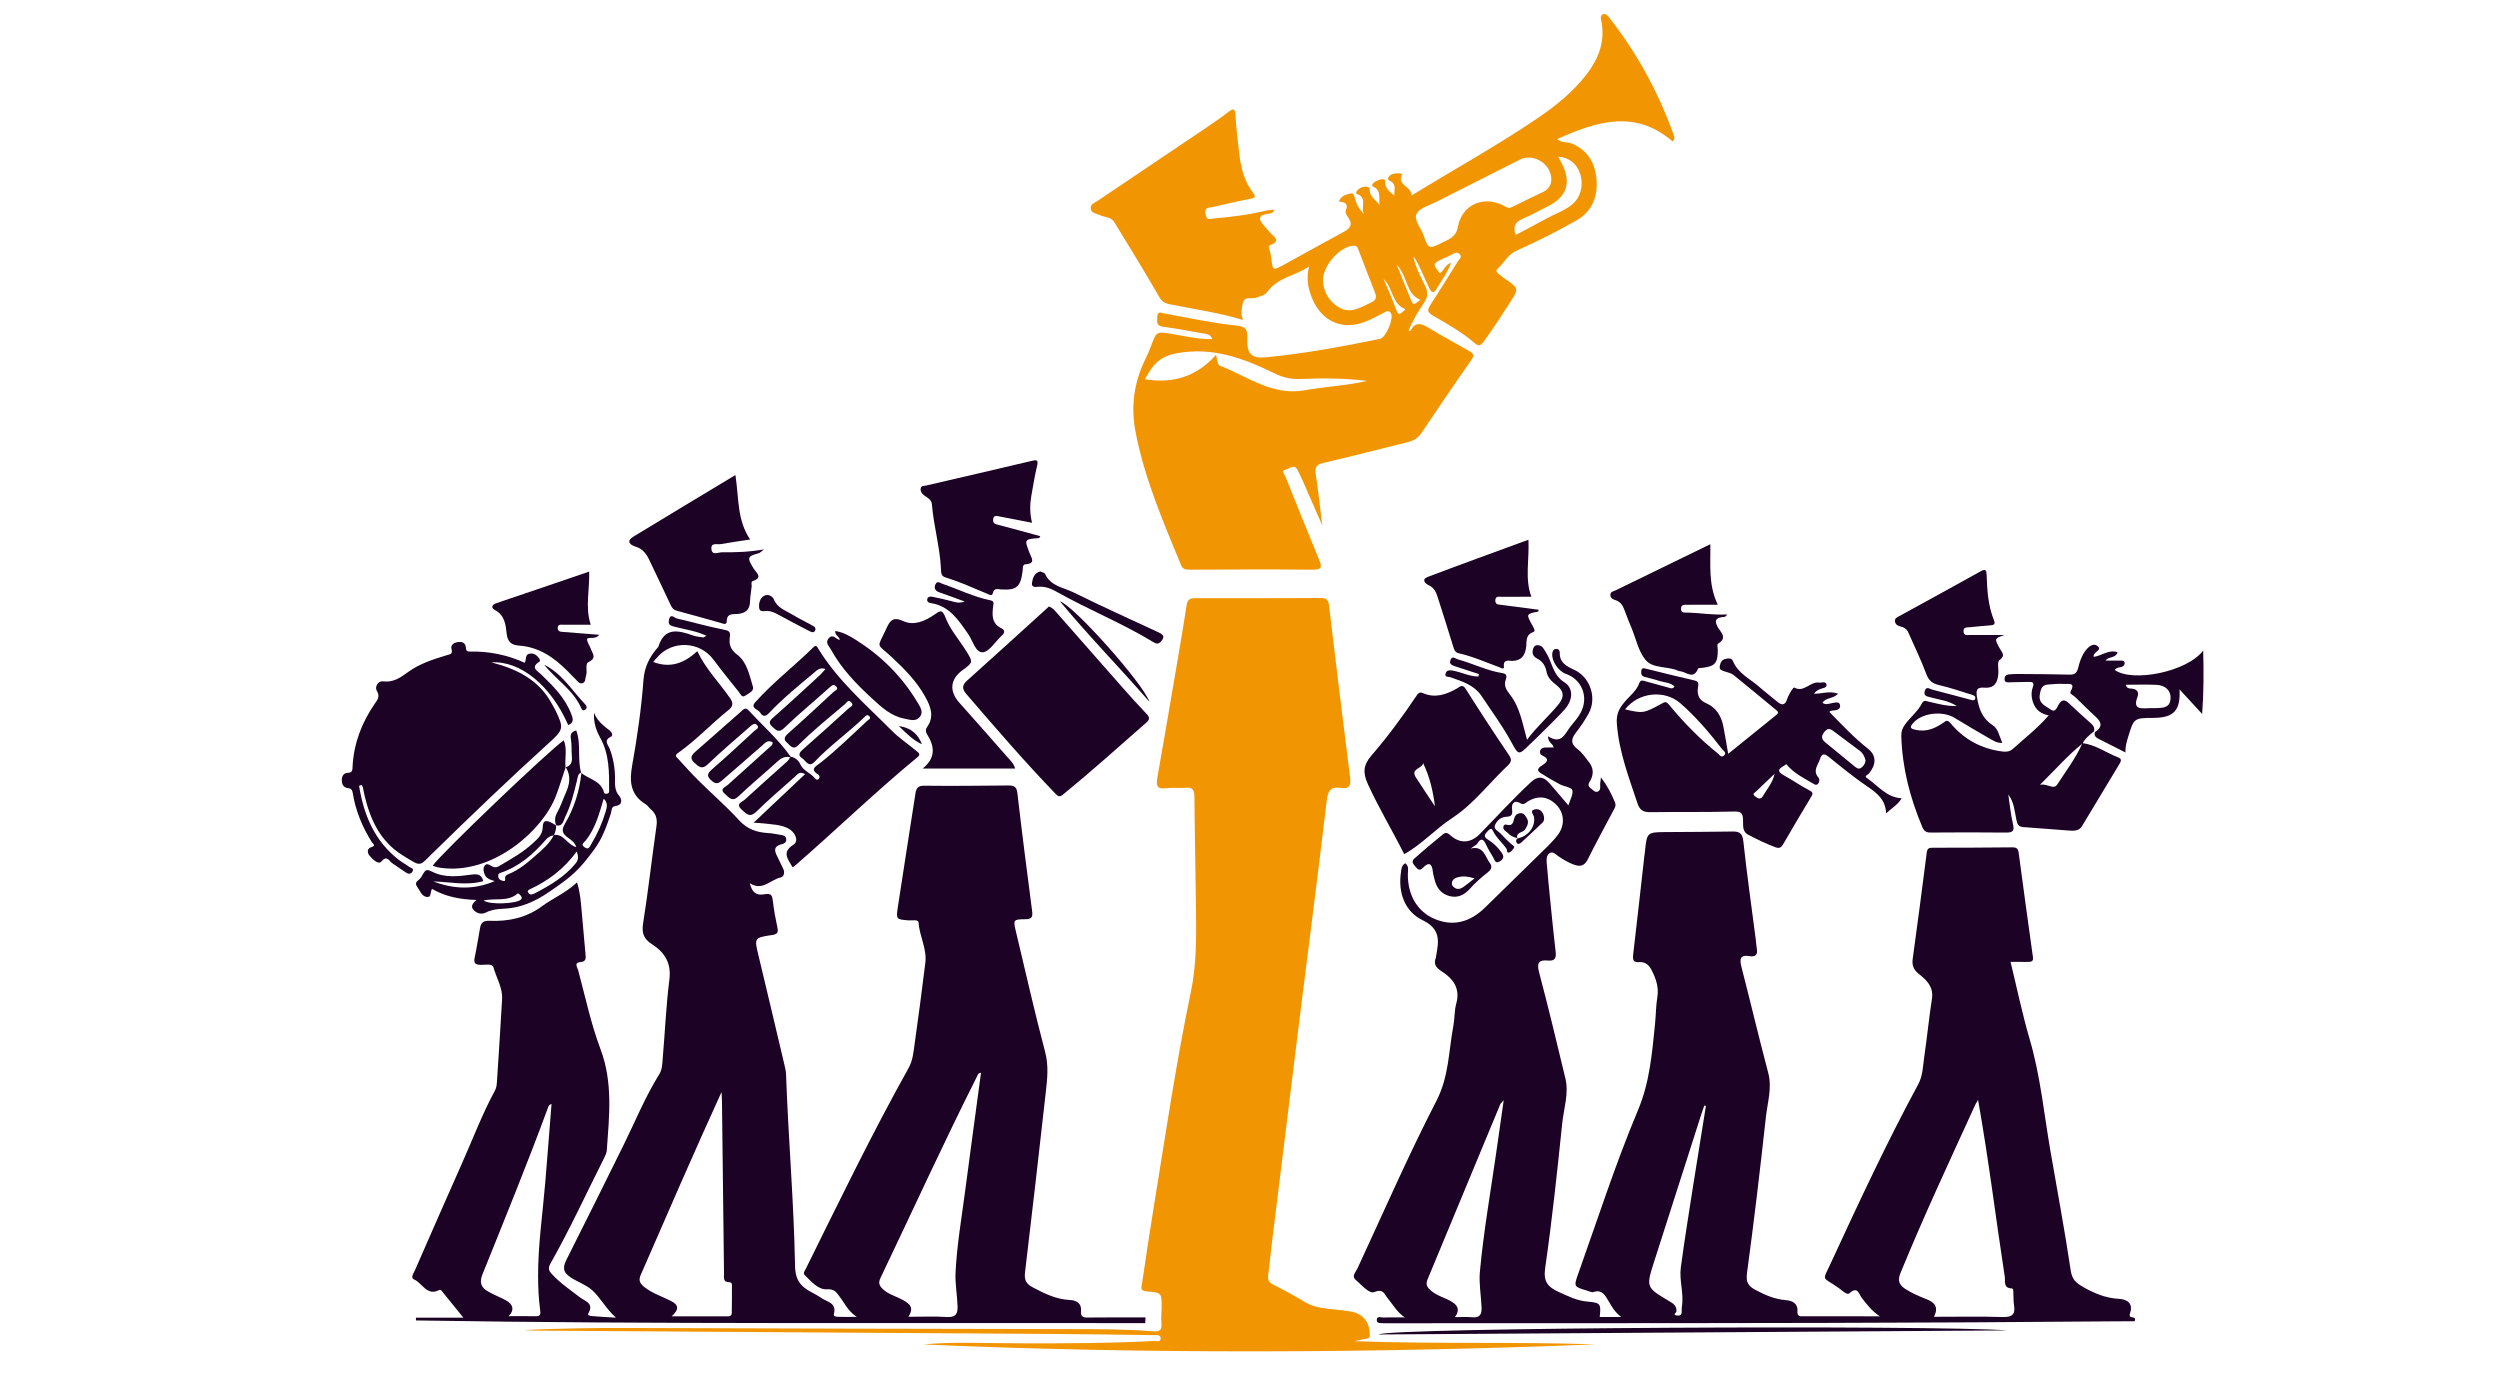 <?xml version="1.0" encoding="UTF-8" standalone="no"?>
<!DOCTYPE svg PUBLIC "-//W3C//DTD SVG 1.1//EN" "http://www.w3.org/Graphics/SVG/1.1/DTD/svg11.dtd">
<svg width="100%" height="100%" viewBox="0 0 1080 600" version="1.1" xmlns="http://www.w3.org/2000/svg" xmlns:xlink="http://www.w3.org/1999/xlink" xml:space="preserve" xmlns:serif="http://www.serif.com/" style="fill-rule:evenodd;clip-rule:evenodd;stroke-linejoin:round;stroke-miterlimit:2;">
    <g transform="matrix(2.949,0,0,2.949,-1382.39,-4374.64)">
        <g transform="matrix(0.089,0,0,0.089,499.474,1429.93)">
            <path d="M491.996,2767.51C509.052,2767.51 522.896,2767.37 536.736,2767.57C543.613,2767.66 545.135,2765.47 544.132,2758.28C541.492,2739.34 540.67,2719.5 540.641,2701.1C540.561,2650 548.119,2598.89 552.412,2547.76C556.038,2504.56 559.318,2461.33 562.751,2418.12C559.486,2419.4 558.139,2421.03 557.449,2422.91C523.333,2515.65 485.953,2607.11 449.034,2698.74C443.642,2712.13 446.977,2720.36 457.939,2726.7C467.607,2732.28 478.21,2736.24 487.998,2741.64C499.831,2748.18 502.004,2757.81 491.996,2767.51ZM1150.08,2768.5C1172.89,2768.5 1192.72,2767.52 1212.38,2768.84C1226.46,2769.78 1231.58,2765.44 1231.09,2751.31C1230.46,2732.77 1226.9,2713.78 1227.74,2696.06C1229.9,2650.78 1237.73,2605.75 1243.66,2560.66C1252.15,2496.09 1260.96,2431.56 1269.66,2366.87C1264.64,2367.1 1264.17,2370.83 1262.81,2373.53C1207.72,2482.89 1156.92,2594.3 1104.13,2704.77C1100.41,2712.55 1102.12,2717.27 1107.94,2722.84C1117.61,2732.08 1130.51,2734.8 1141.54,2741.17C1150.95,2746.61 1160.64,2752.51 1150.08,2768.5ZM760.421,2767.82C793.171,2767.82 821.459,2767.88 849.747,2767.75C853.744,2767.73 859.282,2768.6 859.43,2762.29C859.793,2746.8 859.69,2731.3 859.667,2715.8C859.663,2713.48 858.226,2711.59 855.787,2711.65C844.433,2711.92 846.729,2703.59 846.649,2697.08C845.488,2602.41 844.419,2507.74 843.287,2413.07C843.229,2408.26 842.797,2403.47 842.54,2398.66C796.636,2499.21 753.12,2599.68 709.387,2700.07C705.645,2708.66 708.406,2713.84 715.096,2719.23C728.684,2730.17 745.278,2735.09 760.359,2743.02C771.405,2748.82 773.549,2756.08 760.421,2767.82ZM1539.91,2779.02C1139.81,2778.05 739.693,2781.03 339.607,2774.54C339.59,2773.03 339.574,2771.53 339.557,2770.02L417.743,2770.02C405.119,2754.43 394.579,2741.38 383.978,2728.37C382.358,2726.39 380.588,2723.14 377.691,2724.6C357.34,2734.85 350.298,2713.07 336.747,2707.22C329.904,2704.26 335.896,2696.62 338.054,2691.68C363.757,2632.87 389.516,2574.09 415.605,2515.44C433.422,2475.4 448.855,2434.27 469.88,2395.66C472.301,2391.21 472.663,2385.37 473.008,2380.11C475.957,2335.25 478.869,2290.38 481.38,2245.49C482.43,2226.73 471.838,2210.65 467.169,2193.22C465.451,2186.81 453.683,2189.36 446.551,2189.26C437.411,2189.14 434.167,2186.69 436.271,2177.05C439.807,2160.87 442.145,2144.43 445.185,2128.13C446.759,2119.69 450.873,2116.32 460.654,2116.74C491.706,2118.06 520.768,2112.04 546.843,2092.9C565.259,2079.37 586.954,2070.52 604.729,2053.44C609.798,2069.56 610.989,2084.85 612.279,2100.14C614.303,2124.14 616.49,2148.12 618.72,2172.1C619.36,2178.99 619.685,2184.06 609.801,2184.79C599.29,2185.57 605.475,2193.91 606.653,2198.28C618.345,2241.65 627.53,2286.01 643.322,2327.87C664.114,2382.97 657.673,2438.32 653.774,2494.15C653.419,2499.23 650.754,2504.35 648.387,2509.07C619.586,2566.43 592.7,2624.77 561.109,2680.7C557.301,2687.45 557.465,2691.71 562.69,2697.51C576.451,2712.79 593.379,2724.03 609.435,2736.46C617.652,2742.82 633.237,2745.91 623.375,2762.81C621.175,2766.57 627.169,2767.15 629.742,2767.39C641.285,2768.46 652.879,2768.98 668.825,2769.97C651.588,2754.39 642.947,2736.45 629.17,2724.33C619.722,2716.02 605.923,2711.25 594.416,2703.82C580.259,2694.68 581.461,2686.16 587.885,2673.44C619.211,2611.39 650.06,2549.09 680.876,2486.78C700.311,2447.49 716.798,2406.71 740.083,2369.35C745.093,2361.31 745.017,2351.84 745.792,2342.9C749.542,2299.7 751.278,2256.27 756.752,2213.3C760.204,2186.21 748.717,2168.51 728.469,2155.53C714.209,2146.39 710.922,2137.06 713.567,2120.43C721.971,2067.6 727.769,2014.36 735.435,1961.41C737.161,1949.48 735.074,1940.52 725.899,1932.96C723.024,1930.59 721.055,1926.94 717.955,1925.06C692.503,1909.62 690.636,1887.73 695.564,1860.47C703.929,1814.19 710.563,1767.4 714.093,1720.54C715.756,1698.46 724.176,1682.33 737.612,1666.92C737.964,1666.52 738.426,1666.13 738.575,1665.65C748.803,1632.88 771.47,1638.61 795.32,1647.02C800.764,1648.94 806.737,1649.4 812.5,1650.33C813.309,1650.46 814.308,1649.43 817.706,1647.57C800.469,1639.51 783.281,1637.41 766.904,1633.1C760.129,1631.32 754.057,1630.69 756.002,1621.49C758.455,1609.88 765.172,1618.28 769.286,1619.23C794.809,1625.06 820.023,1632.37 845.69,1637.4C854.274,1639.08 857.692,1640.49 856.316,1649.58C854.499,1661.6 856.976,1670.05 868.685,1678.96C884.52,1691 888.54,1712.57 894.227,1731.36C896.555,1739.06 886.738,1742.45 881.581,1746.2C876.061,1750.22 873.52,1743.09 870.829,1739.75C856.762,1722.24 842.617,1704.78 829.22,1686.76C806.569,1656.31 761.094,1654.46 736.439,1683.42C734.407,1685.8 732.3,1688.13 730.072,1690.66C758.309,1701.67 781.316,1692.57 802.745,1672.96C816.536,1702.39 838.903,1724.66 856.632,1750.26C862.636,1758.93 861.302,1764.01 853.826,1769.99C825.458,1792.67 800.707,1819.63 770.858,1840.53C764.373,1845.07 768.864,1847.63 771.385,1850.38C782.557,1862.6 793.628,1874.94 805.387,1886.58C827.433,1908.41 850.966,1928.83 871.867,1951.67C885.362,1966.42 901.031,1971.25 919.51,1972.33C926.407,1972.73 933.236,1974.31 940.096,1975.36C944.48,1976.03 948.769,1976.93 949.143,1982.54C949.454,1987.19 946.012,1989.69 942.501,1990.49C925.08,1994.46 930.94,2004.35 935.98,2014.28C938.875,2019.98 941.658,2025.75 944.334,2031.56C947.013,2037.37 945.088,2044.33 940.203,2045.33C923.228,2048.81 909.929,2068.48 889.086,2054.85C892.678,2069.55 899.32,2075.67 913.061,2073.08C925.298,2070.78 926.099,2075.93 927.193,2085.14C928.895,2099.46 931.455,2113.72 934.543,2127.82C936.358,2136.1 934.406,2138.86 925.742,2140.15C896.059,2144.57 896.412,2144.89 903.504,2174.33C918.029,2234.62 932.227,2294.99 946.483,2355.34C947.585,2360.01 948.619,2364.8 948.785,2369.56C952.478,2474.97 961.734,2580.19 963.587,2685.52C964.225,2721.79 988.137,2724.52 1006.97,2737.6C1016.91,2744.51 1032.43,2745.49 1027.5,2763.93C1026.38,2768.12 1031.28,2768.47 1034.14,2768.57C1043.02,2768.88 1051.92,2768.68 1065.14,2768.68C1050.24,2758.79 1044.96,2745.72 1036.62,2734.88C1031.36,2728.04 1028.44,2722.44 1015.73,2723.28C1001.87,2724.19 989.856,2710.15 979.277,2699.6C976.312,2696.65 979.794,2692.53 981.405,2689.27C1036.21,2578.53 1090.05,2467.29 1150.32,2359.36C1157.54,2346.42 1158.46,2332.93 1160.39,2319.4C1166.73,2274.91 1172.53,2230.33 1178.04,2185.73C1180.86,2162.83 1168.43,2142.18 1166.85,2119.69C1166.44,2113.99 1156.55,2116.48 1151.05,2116.06C1130.24,2114.47 1129.67,2114.63 1132.79,2093.99C1142.23,2031.58 1152.2,1969.25 1161.8,1906.86C1163.12,1898.28 1166.08,1894.3 1176.13,1894.41C1222.17,1894.9 1268.23,1894.51 1314.27,1894.01C1323.68,1893.91 1328.26,1895.46 1329.54,1906.61C1337.01,1971.44 1345.39,2036.17 1353.82,2100.88C1355.05,2110.38 1353.34,2114.08 1342.67,2114.14C1322.48,2114.26 1322.46,2115.01 1327.27,2135.05C1343.09,2201.07 1357.95,2267.35 1375.29,2332.98C1381.46,2356.38 1378.56,2378.57 1376.02,2401.25C1365.06,2499.09 1353.92,2596.91 1342.19,2694.65C1340.71,2706.99 1342.94,2713.76 1354.6,2719.95C1374.18,2730.35 1393.49,2739.84 1416.18,2740.9C1426.79,2741.4 1435.38,2746.52 1434.31,2758.69C1433.45,2768.58 1437.52,2769.85 1445.93,2769.74C1477.46,2769.33 1508.99,2769.58 1540.52,2769.58C1540.32,2772.73 1540.11,2775.87 1539.91,2779.02Z" style="fill:rgb(28,2,36);fill-rule:nonzero;"/>
        </g>
        <g transform="matrix(0.089,0,0,0.089,499.474,1429.93)">
            <path d="M2082.06,2046.92C2069.24,2043.02 2062.31,2043.14 2055.72,2044.75C2051.32,2045.83 2046.26,2047.59 2044.92,2053.11C2043.91,2057.25 2045.81,2060.25 2049.32,2062.45C2054.72,2065.85 2059.6,2064 2064.11,2060.78C2069.24,2057.12 2074.11,2053.09 2082.06,2046.92ZM2462.79,2421.58C2461.91,2421.32 2461.04,2421.06 2460.17,2420.81C2458.79,2424.75 2457.33,2428.67 2456.06,2432.65C2429.99,2514.04 2403.94,2595.43 2377.89,2676.82C2364.07,2719.98 2364.05,2720.02 2402.46,2742.81C2409.12,2746.76 2415.3,2750.59 2414.23,2759.95C2414,2761.91 2407.52,2765.11 2414.69,2766.32C2418.5,2766.96 2422.48,2766.66 2422.93,2761.36C2423.19,2758.17 2422.76,2754.88 2423.28,2751.75C2426.9,2730.18 2418.65,2708.81 2421.5,2687.52C2427.54,2642.51 2434.79,2597.65 2441.79,2552.77C2448.63,2509.01 2455.78,2465.3 2462.79,2421.58ZM2049.7,2769.1C2060.2,2769.1 2068.81,2768.42 2077.26,2769.26C2089.86,2770.51 2094.14,2765.72 2093.57,2753.07C2092.68,2733.45 2089.09,2712.91 2090.78,2694.46C2096.73,2629.62 2108.07,2565.27 2117.34,2500.74C2121.4,2472.46 2125.43,2444.18 2130.02,2412.11C2126.25,2416.42 2124.92,2417.35 2124.39,2418.62C2084.44,2514.85 2044.63,2611.13 2004.54,2707.29C2001.1,2715.53 2004.28,2720.25 2009.98,2725.24C2019.9,2733.92 2032.76,2736.89 2043.82,2743.34C2054.12,2749.34 2058.57,2756.81 2049.7,2769.1ZM2910.79,2411.58C2907.98,2416.34 2907.08,2417.6 2906.44,2418.99C2864.24,2511.26 2821.25,2603.18 2782.82,2697.15C2777.81,2709.39 2781.37,2716.32 2790.95,2722.62C2802.17,2730 2814.55,2734.97 2826.91,2740.01C2838.82,2744.86 2846.38,2752.15 2838.22,2768.53C2877.5,2768.53 2914.38,2767.75 2951.2,2768.9C2966.93,2769.39 2972.52,2764.56 2969.94,2749.22C2968.88,2742.94 2969.32,2736.41 2968.87,2730.01C2968.65,2726.99 2969.52,2721.93 2965.92,2721.79C2951.97,2721.24 2955.85,2709.93 2954.78,2703C2940.07,2607.46 2928.55,2511.43 2910.79,2411.58ZM2202.98,1812.97C2225.82,1827.8 2231.05,1807.47 2240.7,1796.01C2246.52,1789.09 2252.48,1781.98 2256.73,1774.07C2270.33,1748.74 2258.85,1719.48 2232.36,1710.32C2220.27,1706.13 2208.75,1689.39 2209.91,1677.06C2210.26,1673.4 2211.56,1669.44 2216.43,1669.26C2220.5,1669.1 2222.34,1671.93 2222.25,1675.4C2221.79,1692.12 2233.62,1697.92 2246.22,1703.71C2272.62,1715.83 2283.9,1750.38 2269.6,1775.9C2263.6,1786.61 2256.7,1796.93 2249.17,1806.62C2241.06,1817.04 2239.43,1825.06 2251.52,1834.14C2259.02,1839.78 2264.57,1848.18 2270.47,1855.75C2277.28,1864.49 2278.38,1874.03 2273.44,1884.34C2271.34,1888.71 2266.35,1893.81 2272.96,1898.43C2276.71,1901.03 2280.42,1906.49 2285.37,1903.81C2290.8,1900.87 2288.05,1894.14 2289.03,1889.1C2289.43,1887.07 2289.5,1884.97 2289.97,1880.55C2300.51,1894.33 2307.39,1907.75 2313.2,1921.88C2315.71,1927.96 2312.05,1932.16 2309.66,1936.73C2296.01,1962.8 2281.79,1988.59 2268.72,2014.95C2263.36,2025.77 2257.02,2028.41 2245.87,2024.42C2236.12,2020.93 2227.61,2015.69 2219.22,2009.94C2214.99,2007.04 2210.91,2001.65 2205.17,2005.75C2200.42,2009.13 2200.3,2015.03 2200.72,2020.46C2201.54,2031.13 2202.45,2041.8 2203.53,2052.45C2207.4,2090.79 2211.03,2129.16 2215.48,2167.43C2216.76,2178.45 2214.28,2183.23 2202.5,2182.14C2187.41,2180.74 2184.21,2186.4 2188.28,2201.72C2203.62,2259.59 2217.54,2317.84 2231.51,2376.06C2237.55,2401.29 2228.77,2425.95 2226.23,2450.71C2218.08,2530.01 2209.62,2609.35 2198.25,2688.23C2195.02,2710.65 2202.51,2719.44 2220.17,2727.44C2235.33,2734.32 2250.05,2741.9 2266.91,2743.42C2289.43,2745.45 2290.39,2746.45 2288.04,2768.92L2323.5,2768.92C2312.14,2760.24 2307.47,2750.86 2302.11,2741.89C2296.78,2732.98 2291.68,2723.03 2277.71,2727.81C2274.74,2728.83 2270.52,2726.45 2266.95,2725.39C2245.66,2719.12 2245.07,2718.88 2252.41,2698.33C2284.61,2608.15 2313.93,2516.74 2350.96,2428.57C2370.53,2381.97 2374.11,2334.91 2379.05,2286.86C2380.58,2271.95 2380.48,2256.81 2382.88,2242.07C2385.45,2226.21 2380.79,2212.69 2374.03,2199C2369.55,2189.94 2363.54,2183.97 2353.08,2184.78C2342.82,2185.58 2342.15,2180.36 2343.11,2172.11C2349.34,2118.96 2355.23,2065.78 2361.24,2012.6C2361.6,2009.41 2362.1,2006.23 2362.43,2003.04C2365.73,1970.72 2365.72,1970.83 2399.1,1970.69C2434.97,1970.54 2470.85,1970.28 2506.73,1969.78C2517.99,1969.63 2523,1972.51 2524.42,1985.73C2530.17,2039.44 2537.83,2092.93 2544.76,2146.51C2545.45,2151.81 2545.63,2157.2 2546.6,2162.45C2548.41,2172.34 2544.83,2176.56 2534.69,2174.88C2518.67,2172.22 2518.09,2180.06 2521.36,2192.79C2536.28,2250.77 2550.07,2309.04 2565.37,2366.92C2572.01,2392.04 2564.15,2415.82 2561.52,2439.93C2552.15,2525.55 2542.03,2611.12 2530.46,2696.47C2528.39,2711.74 2532.54,2717.98 2544.59,2724.4C2560.37,2732.8 2576.18,2739.67 2594.29,2741.1C2605.17,2741.95 2614.51,2746.42 2613.53,2759.81C2613.1,2765.6 2615.22,2767.71 2620.44,2767.71C2662.46,2767.73 2704.48,2767.72 2748.98,2767.72C2735.91,2758.95 2727.65,2748.15 2719.26,2737.29C2714.97,2731.74 2712.72,2717.24 2699.13,2729.73C2695,2733.54 2686.85,2725 2681.46,2721.16C2653.73,2701.46 2653.85,2711.69 2668.53,2679.91C2714.29,2580.85 2760.36,2481.9 2812.29,2385.84C2820.11,2371.35 2820.08,2354.82 2822.4,2339.06C2827,2307.83 2830.01,2276.36 2834.85,2245.18C2837.84,2225.97 2826.76,2214.83 2814.06,2204.88C2805.16,2197.91 2801.6,2190.84 2803.2,2179.39C2811.31,2121.1 2818.81,2062.72 2826.32,2004.35C2827.09,1998.34 2829.3,1996.47 2835.52,1996.47C2879.43,1996.54 2923.33,1996.23 2967.24,1995.85C2973.61,1995.8 2976.67,1997.59 2977.6,2004.59C2985.16,2061.87 2993.03,2119.11 3001.07,2176.32C3002.09,2183.57 2998.55,2184.47 2992.97,2184.4C2983.94,2184.29 2974.9,2184.37 2964.24,2184.37C2974.92,2228.07 2983.64,2270.45 2995.77,2311.83C3013.32,2371.68 3019.21,2433.46 3029.7,2494.48C3041.02,2560.35 3053.44,2626.05 3063.25,2692.14C3065.37,2706.45 3071.5,2712.34 3082.29,2718.63C3101.08,2729.59 3120.38,2737.8 3142.41,2738.97C3157.31,2739.76 3166.23,2747.21 3160.92,2762.76C3157.07,2774 3172.78,2765.01 3168.42,2775.94C3161.35,2775.94 3152.56,2775.87 3143.76,2775.95C2819.81,2778.86 2495.84,2779.09 2171.87,2779.07C2095.3,2779.06 2018.72,2779.13 1942.15,2779.16C1938.94,2779.16 1935.71,2779.31 1932.52,2779.06C1927.97,2778.72 1920.93,2780.19 1921.12,2773.67C1921.33,2766.38 1928.59,2769.97 1932.64,2769.77C1943.18,2769.25 1953.77,2769.59 1967.43,2769.59C1953.88,2760.73 1947.8,2748.22 1938.96,2737.97C1933.8,2731.98 1932.38,2721.62 1917.25,2727.76C1908.37,2731.37 1896.03,2715.78 1886.3,2707.66C1879.12,2701.65 1886.67,2694.61 1889.3,2688.93C1932.05,2596.72 1972.69,2503.4 2019.26,2413.14C2040.04,2372.88 2039.32,2330.89 2047.17,2289.42C2049.46,2277.36 2048.67,2264.58 2051.92,2252.86C2058.94,2227.44 2046.46,2211.69 2027.23,2199.44C2018.08,2193.61 2014.33,2187.47 2018.4,2177.24C2018.78,2176.28 2018.62,2175.12 2018.82,2174.07C2023.28,2149.98 2026.61,2130.34 1996.07,2115.49C1967.47,2101.58 1955.92,2070.76 1960.84,2037.07C1961.66,2031.49 1961.76,2025.31 1968.07,2022.02C1974.52,2026.95 1972.3,2033.69 1972.23,2039.78C1971.87,2074.5 1987.96,2101.66 2016.13,2113.61C2045.78,2126.19 2073.77,2119.89 2099.45,2094.8C2133.91,2061.15 2168.4,2027.53 2202.72,1993.73C2208.8,1987.75 2214.66,1981.39 2219.69,1974.51C2231.08,1958.91 2229.66,1939.14 2216.88,1926.06C2202.99,1911.85 2186.61,1909.88 2169.28,1920.53C2165.74,1922.7 2162.97,1926.54 2157.98,1923.52C2145.92,1916.23 2142.51,1925.8 2143.75,1933.48C2145.18,1942.35 2142.13,1945.19 2135.19,1945.4C2125.21,1945.7 2118.73,1951.78 2115.64,1959.28C2112.82,1966.16 2121.73,1969.49 2125.8,1974.02C2131.15,1979.97 2136.91,1985.6 2142.91,1990.89C2145.28,1992.98 2149.15,1993.88 2146.18,1997.87C2144.31,2000.38 2142,2003.44 2139.3,2004.24C2134.2,2005.74 2136.13,2000.38 2134.63,1998.2C2127.46,1987.8 2117.35,1979.82 2111.82,1967.79C2109.09,1961.88 2104.43,1968.47 2102.04,1970.98C2098.53,1974.67 2096.99,1978.83 2103.3,1982.59C2112.46,1988.06 2120.02,1995.32 2126.35,2004.23C2131,2010.77 2130.05,2014.61 2124.04,2018.64C2116.19,2023.9 2115.14,2016.45 2112.7,2012.41C2108.28,2005.12 2103.88,1997.76 2100.29,1990.05C2096.47,1981.86 2092.21,1980.62 2087.34,1988.48C2084.63,1992.86 2080.08,1994.11 2075.57,1997.8C2097.39,1992.58 2099.28,2011.6 2107.6,2022.29C2112.32,2028.36 2108.25,2033.61 2103.35,2037.37C2092.91,2045.37 2083.26,2054.11 2074.46,2063.91C2065.33,2074.08 2054.34,2079.91 2040.16,2075.87C2026.29,2071.91 2019.25,2061.84 2016.1,2048.43C2015.12,2044.26 2013.74,2040.13 2013.35,2035.9C2012.1,2022.55 2007,2019.23 1996.98,2029.52C1992.14,2034.49 1989.11,2032.86 1985.38,2028.37C1981.84,2024.1 1977.17,2019.47 1982.57,2014.64C1998.1,2000.73 2014.19,1987.44 2030.26,1974.16C2034.74,1970.46 2038.28,1972.45 2042.62,1976.28C2058.47,1990.3 2075.81,1988.93 2090.43,1974.08C2118.58,1945.48 2145.44,1915.65 2174.99,1888.38C2186.83,1877.46 2195.67,1879.62 2204.86,1889.88C2215.48,1901.73 2225.58,1914.05 2236.48,1926.83C2239.22,1917.52 2244.76,1908.55 2242.89,1901.59C2241.65,1897 2229.45,1895.81 2222.64,1892.19C2211.81,1886.44 2201.18,1880.25 2190.84,1873.65C2181.62,1867.77 2189.91,1863.14 2193.54,1860.74C2202.67,1854.71 2205.12,1850.04 2193.5,1844.64C2190.05,1843.04 2188.85,1840.04 2189.97,1836.69C2191.07,1833.42 2194.05,1831.73 2197.45,1831.57C2202.21,1831.35 2207,1831.51 2212.1,1831.51C2211.35,1824.78 2202.76,1823.92 2202.98,1812.97Z" style="fill:rgb(28,2,36);fill-rule:nonzero;"/>
        </g>
        <g transform="matrix(0.089,0,0,0.089,499.474,1429.93)">
            <path d="M1884.28,2808.69C2019.45,2813.56 2153.83,2809.52 2280.81,2813.92C1911.89,2828.57 1535.7,2829.87 1174.64,2814.05C1220.2,2809.28 1281.12,2812.26 1341.96,2812.24C1412.65,2812.21 1483.33,2812.19 1553.94,2808.36C1558.08,2808.14 1565.42,2811.15 1565.34,2803.88C1565.27,2797.48 1558.14,2798.81 1553.68,2798.75C1502.81,2798.01 1451.94,2797.27 1401.07,2796.93C1116.2,2795 831.333,2793.19 546.466,2791.35C536.835,2791.29 527.204,2791.34 517.562,2790.31C574.537,2787.68 631.514,2786.72 688.562,2786.94C932.211,2787.88 1175.86,2788.33 1419.51,2788.78C1463.97,2788.86 1508.44,2788.82 1552.76,2792.44C1564.77,2793.41 1567.63,2789.88 1566.6,2778.92C1565.86,2770.97 1566.79,2762.87 1566.89,2754.84C1567.21,2729.25 1567.24,2728.63 1542.51,2726.8C1529.95,2725.87 1534.08,2717.97 1534.95,2712.06C1541.18,2669.71 1547.49,2627.36 1554.41,2585.12C1573.61,2467.89 1590.71,2350.26 1615.06,2233.98C1624.55,2188.7 1624.02,2143.71 1623.52,2098.32C1622.83,2036.21 1621.36,1974.1 1620.91,1911.98C1620.83,1900.72 1617.43,1896.82 1606.29,1897.8C1595.66,1898.73 1584.75,1897.12 1574.22,1898.53C1559.22,1900.54 1557.6,1893.95 1559.82,1881.5C1569.11,1829.36 1577.94,1777.13 1586.84,1724.92C1594.03,1682.72 1601.47,1640.57 1607.88,1598.25C1609.33,1588.66 1612.68,1585.73 1621.96,1585.75C1691.04,1585.9 1760.12,1585.73 1829.21,1585.45C1837.62,1585.42 1841.33,1588.04 1842.41,1597.13C1853.65,1691.69 1865.18,1786.21 1877.15,1880.68C1878.78,1893.62 1876.39,1900.29 1862.02,1898.01C1844.75,1895.28 1840.53,1903.19 1838.55,1919.98C1823.88,2044.3 1807.7,2168.45 1792.2,2292.68C1777.76,2408.44 1763.56,2524.23 1749.32,2640.02C1746.83,2660.2 1744.82,2680.44 1742.27,2700.62C1741.33,2708.04 1743.74,2712.16 1750.66,2715.65C1768.32,2724.57 1785.87,2733.86 1802.7,2744.23C1817.07,2753.09 1832.87,2754.3 1848.75,2756.21C1858.31,2757.35 1867.93,2758.08 1877.42,2759.68C1898.54,2763.22 1909.47,2776.97 1909.56,2798.45C1909.59,2804 1906.65,2804.26 1902.73,2804.91C1896.54,2805.94 1890.43,2807.41 1884.28,2808.69Z" style="fill:rgb(242,149,3);fill-rule:nonzero;"/>
        </g>
        <g transform="matrix(0.089,0,0,0.089,499.474,1429.93)">
            <path d="M1932.26,1060.35C1938.67,1075.66 1945.67,1090.77 1951.31,1106.36C1956.45,1120.56 1957.27,1121.05 1968.16,1110.07C1945.21,1101.23 1948.06,1074.52 1932.26,1060.35ZM1953.82,1036.81C1962.18,1057.46 1969.07,1074.42 1975.92,1091.4C1981.02,1104.06 1981,1104.07 1992.84,1094.72C1968.41,1084.67 1972.4,1056.06 1953.82,1036.81ZM2149.58,988.018C2166.5,979.005 2183.38,970.213 2200.06,961.063C2214.06,953.387 2229.44,948.206 2242.08,938.112C2256.55,926.562 2261.9,906.39 2255.79,887.264C2250.42,870.456 2237.3,860.102 2219.74,859.056C2221.57,862.494 2223.33,865.764 2225.06,869.052C2242.11,901.506 2234.37,925.222 2201.65,941.236C2188.25,947.794 2175.31,955.421 2161.55,961.066C2148.7,966.34 2144.98,974.422 2149.58,988.018ZM1832.43,1063.22C1833.28,1079.16 1840.73,1096.31 1858.75,1107.02C1878.01,1118.46 1894.43,1106.95 1911.33,1099.27C1919.21,1095.69 1921.48,1091.12 1918.27,1083.02C1909.04,1059.74 1900.11,1036.34 1891.14,1012.96C1889.8,1009.48 1889.16,1005.8 1884.16,1005.62C1863.07,1004.85 1832.59,1036.07 1832.43,1063.22ZM1656.55,1185.09C1659.65,1200.44 1659.16,1201.7 1665.19,1204.05C1709.62,1221.37 1749.43,1253.04 1802.32,1243.5C1836.29,1237.37 1871.13,1236.13 1905.07,1228.1C1868.4,1223.54 1831.63,1223.43 1794.96,1224.94C1779.88,1225.56 1767.08,1222.59 1753.68,1216.08C1702.33,1191.11 1650.8,1171.34 1590.58,1182.85C1561.96,1188.33 1550.63,1204.19 1539.61,1225.38C1585.34,1232.81 1624.24,1221.62 1656.55,1185.09ZM2208.42,896.414C2208.15,870.856 2178.93,852.601 2156.6,863.903C2110.33,887.316 2063.96,910.527 2017.74,934.034C2006.81,939.591 1991.64,943.533 1986.85,952.649C1981.29,963.221 1993.61,975.831 1997.78,987.653C2006.23,1011.65 2006.81,1011.51 2029.3,1000.3C2040.49,994.727 2051.65,991.063 2054.5,974.873C2060.98,938.013 2096.96,922.204 2130.3,939.84C2134.57,942.099 2137.87,944.881 2143.41,942.053C2160.54,933.309 2178.05,925.317 2195.31,916.83C2203.66,912.728 2208.29,905.936 2208.42,896.414ZM1752.58,946.367C1750.34,952.798 1745.01,952.628 1741.65,953.065C1726.39,955.053 1725.56,961.411 1734.8,971.88C1738.34,975.89 1741.86,979.911 1745.4,983.927C1751.4,990.757 1764.69,997.331 1745.6,1004.72C1742.1,1006.07 1743.74,1010.02 1744.8,1013.23C1746.14,1017.25 1746.91,1021.52 1747.41,1025.74C1749.89,1046.91 1749.85,1046.96 1768.21,1036.87C1801.03,1018.84 1833.74,1000.61 1866.68,982.799C1877.46,976.971 1882.22,970.362 1873.95,958.932C1871.53,955.598 1868.53,951.339 1870.27,947.131C1874.92,935.919 1867.89,933.578 1858.77,933.098C1862.12,923.18 1869.87,921.9 1876.81,919.794C1879.92,918.849 1882.71,919.246 1883.91,923.7C1888.01,938.956 1891.16,944.508 1902.69,956.229C1890.71,946.938 1908.44,927.169 1888.41,920.49C1886.18,919.748 1887.23,916.432 1888.6,914.888C1892.29,910.722 1897.03,908.35 1902.72,908.372C1906.17,908.385 1909.77,909.464 1909.56,913.417C1908.81,927.93 1925.13,931.606 1927.79,943.993C1920.94,932.991 1932.26,915.808 1914.85,908.115C1910.82,906.336 1916.41,900.742 1920.18,899.073C1925.28,896.815 1935.08,893.266 1934.88,899.934C1934.39,916.819 1951.65,920.218 1952.71,928.231C1944.17,924.147 1958.85,904.735 1941.56,898.365C1939.59,897.642 1938.89,895.198 1940.32,892.921C1943.55,887.752 1948.75,886.721 1954.22,886.371C1957.33,886.172 1963.3,886.906 1962.81,887.87C1953.24,906.744 1979.52,907.879 1978.05,923.081C2048.37,879.987 2119.14,840.895 2186.04,795.503C2216.27,774.991 2244.52,752.169 2266.92,722.839C2286.26,697.526 2296.8,669.874 2291.07,637.502C2290.27,632.961 2287.68,627.139 2293.49,624.632C2297.95,622.709 2301.38,627.21 2303.9,630.426C2350.09,689.495 2385.47,754.509 2410.48,825.178C2411.37,827.692 2411.49,830.39 2408.03,834C2346.46,780.717 2282.91,800.896 2217.83,830.163C2225.64,836.765 2234.34,834.261 2241.72,837.302C2267.41,847.888 2279.79,868.141 2282.53,894.175C2285.54,922.832 2276.31,948.442 2250.88,963.203C2218.56,981.96 2184.83,998.492 2150.77,1013.94C2136.25,1020.53 2130.69,1034.14 2119.92,1043.35C2116.71,1046.1 2118.42,1049.25 2121.11,1051.5C2124.79,1054.58 2128.58,1057.56 2132.52,1060.29C2155.2,1076.03 2155.26,1076.03 2139.8,1099.84C2125.82,1121.38 2112.09,1143.06 2096.77,1163.74C2091.24,1171.19 2087.96,1170.74 2082,1165.65C2061.14,1147.83 2037.25,1134.35 2013.7,1120.76C2002.22,1114.14 2005.03,1109.66 2010.15,1101.73C2025.22,1078.37 2039.93,1054.78 2054.62,1031.17C2056.87,1027.55 2062.52,1024.07 2056.96,1018.93C2052.92,1015.19 2049.25,1017.63 2045.34,1019.77C2040.2,1022.59 2034.73,1024.8 2029.4,1027.29C2012.89,1035.02 2012.76,1035.65 2024.89,1050.95C2031.76,1046.83 2033.18,1037.17 2043.35,1033.7C2037.32,1050.72 2026.83,1063.73 2018.72,1077.88C2014.84,1084.65 2010.35,1081.88 2007.5,1075.5C2001.61,1062.33 1995.47,1049.28 1989.33,1036.23C1987.16,1031.64 1984.67,1027.19 1981.28,1023.2C1984.73,1040.65 1993.04,1056.06 2000.68,1071.7C2005.2,1080.94 2005.84,1088.72 1999.57,1098.17C1989.67,1113.12 1980.12,1128.5 1973.39,1145.52C1974.83,1145.65 1976.43,1146.07 1976.58,1145.77C1983.78,1131.08 1993.37,1132.88 2005.43,1140.19C2027.36,1153.47 2049.9,1165.76 2072.26,1178.34C2079.15,1182.22 2082.77,1185.14 2076.53,1194C2048.8,1233.36 2021.85,1273.27 1995.02,1313.26C1989.22,1321.91 1981.75,1326.55 1971.98,1328.95C1925.79,1340.31 1879.73,1352.25 1833.42,1363.09C1822.24,1365.71 1818.75,1369.79 1820.55,1381.38C1824.75,1408.29 1827.55,1435.41 1831.35,1465.9C1820.2,1440.42 1810.39,1417.9 1800.47,1395.42C1797.45,1388.57 1794.25,1381.8 1790.92,1375.09C1785.4,1363.98 1777.88,1372.54 1771.68,1373.84C1763.09,1375.65 1768.84,1380.9 1770.39,1384.75C1788.97,1430.87 1807.33,1477.09 1826.41,1523C1831.75,1535.84 1829.34,1538.95 1815.3,1538.82C1747.84,1538.2 1680.37,1538.54 1612.9,1538.78C1606.5,1538.8 1601.79,1538.29 1598.94,1531.38C1569.4,1459.64 1538.57,1388.32 1523.93,1311.55C1516.08,1270.36 1521.39,1230.61 1539.94,1192.78C1543.47,1185.58 1546.7,1178.2 1549.51,1170.7C1558.51,1146.58 1558.41,1146.55 1584.4,1150.86C1605.72,1154.4 1626.86,1159.71 1650.34,1159.37C1646.99,1150.47 1640.8,1150.87 1635.46,1149.95C1613.34,1146.15 1591.29,1141.78 1569.06,1138.92C1557.25,1137.4 1559.71,1130.07 1559.79,1122.83C1559.92,1112.19 1566.34,1116.25 1571.92,1117.24C1610.86,1124.14 1649.62,1132.83 1688.86,1136.79C1706.31,1138.55 1708.5,1143.8 1707.99,1158.67C1707.13,1183.88 1714.51,1191.61 1739.47,1189.18C1802.3,1183.06 1864.38,1171.61 1926.2,1158.93C1936.31,1156.86 1949.34,1125.47 1944.41,1116.83C1941.53,1111.79 1937.91,1113 1933.59,1115.3C1923.69,1120.55 1913.78,1125.9 1903.44,1130.17C1866.07,1145.59 1831.6,1131.33 1815.37,1093.9C1807.99,1076.89 1804.58,1059.29 1809.74,1039.77C1787.19,1055.22 1757.86,1057.65 1740.92,1081.59C1736.95,1087.2 1729.23,1088.66 1722.69,1091.17C1715.11,1094.09 1703.01,1087.21 1700.32,1100.88C1698.59,1109.68 1696.55,1118.59 1701.19,1127.8C1660.77,1115.64 1620.11,1110.04 1580.01,1101.87C1571.44,1100.12 1567,1096.92 1562.36,1088.83C1538.68,1047.56 1513.66,1007.05 1488.82,966.453C1483.52,957.799 1472.68,959.102 1464.77,955.019C1459.33,952.213 1451.22,952.529 1450.28,944.359C1449.42,936.87 1456.73,935 1461.24,931.949C1521.98,890.878 1582.92,850.113 1643.71,809.139C1655.25,801.364 1666.56,793.231 1677.67,784.853C1685.45,778.979 1687.77,780.015 1688.44,790.15C1689.93,812.549 1692.26,834.922 1695.13,857.191C1697.96,879.104 1703.59,900.29 1717.31,918.332C1721.8,924.245 1721.88,926.739 1713.42,928.324C1692.41,932.26 1671.54,937.012 1650.76,942.027C1645.17,943.374 1636.66,941.668 1639.2,953.966C1641.43,964.753 1646.75,961.203 1652.78,960.693C1681.58,958.257 1710.21,954.839 1738.33,947.878C1742.7,946.798 1747.35,946.889 1752.58,946.367Z" style="fill:rgb(242,149,3);fill-rule:nonzero;"/>
        </g>
        <g transform="matrix(0.089,0,0,0.089,499.474,1429.93)">
            <path d="M3154,1728.18C3155.58,1735.2 3160.43,1734.21 3164.4,1734.65C3172.87,1735.59 3175.99,1741 3173.22,1748.11C3165.13,1768.87 3178.44,1767.45 3191.59,1766.79C3195.85,1766.57 3200.13,1766.82 3204.4,1766.67C3215.4,1766.3 3226.65,1766.08 3227.64,1750.99C3228.48,1738.24 3219.49,1728.99 3204.2,1728.34C3187.78,1727.63 3171.31,1728.18 3154,1728.18ZM3082.52,1824.24C3104.25,1826.98 3121.77,1840.24 3141.55,1847.87C3147.14,1850.02 3146.56,1853.43 3143.87,1857.89C3123.1,1892.23 3102.53,1926.68 3081.79,1961.04C3077.18,1968.69 3069.17,1968.78 3061.79,1968.3C3036.15,1966.62 3010.56,1964.16 2984.92,1962.48C2976.16,1961.91 2975.02,1956.12 2973.66,1949.6C2970.78,1935.78 2970.12,1921.35 2960.52,1908.94C2963,1925.23 2964.53,1941.76 2968.29,1957.76C2971.04,1969.43 2967.21,1971.61 2956.7,1971.51C2915.48,1971.12 2874.25,1971.1 2833.03,1971.47C2825.44,1971.54 2821.97,1969.41 2818.92,1962.17C2798.8,1914.36 2785.99,1865.06 2784.44,1812.93C2784.21,1805.22 2786.14,1799.8 2790.32,1793.93C2799.02,1781.72 2811.42,1772.5 2818.33,1758.9C2821.4,1752.86 2825.77,1755.18 2830.62,1756.29C2844.57,1759.47 2858.44,1763.58 2875.81,1763.28C2861.28,1753.95 2846.83,1753.01 2833.43,1749.13C2827.76,1747.48 2820.67,1747.4 2822.94,1738.73C2825.26,1729.88 2831.49,1735.29 2835.85,1736.4C2856.58,1741.64 2877.21,1747.32 2897.88,1752.77C2900.82,1753.54 2904.68,1755.24 2906.06,1751.11C2907.41,1747.05 2903.28,1745.51 2900.54,1744.65C2882.68,1739.08 2864.89,1733.07 2846.7,1728.78C2835.72,1726.2 2829.66,1721.67 2825.54,1710.46C2817.05,1687.42 2806.08,1665.31 2796.24,1642.76C2793.64,1636.8 2789.08,1633.65 2782.99,1632.27C2778.5,1631.26 2774.86,1629.06 2774.07,1624.22C2773.18,1618.76 2777.56,1617.17 2781.37,1615.08C2825.94,1590.64 2870.54,1566.25 2914.96,1541.53C2923.42,1536.82 2924.62,1539.88 2924.89,1547.84C2925.76,1573 2927.27,1598.18 2936.92,1621.88C2939.94,1629.31 2936.14,1630.02 2930.66,1630.48C2919.46,1631.42 2908.24,1632.26 2897.07,1633.52C2892.73,1634.02 2886.51,1632.78 2886.8,1640.39C2887.1,1647.98 2892.91,1646.31 2897.47,1646.32C2916.36,1646.39 2935.26,1646.35 2954.16,1646.35C2937.39,1652.16 2937.44,1652.13 2946.76,1668.99C2950.17,1675.17 2956.5,1680.24 2945.95,1687.73C2941.93,1690.57 2944.84,1702.82 2944.11,1710.73C2942.86,1724.36 2937.91,1734.2 2921.49,1733.02C2908.72,1732.1 2906.82,1736.46 2909.21,1750.08C2912.56,1769.23 2918.15,1784.1 2935.17,1795.1C2944.06,1800.84 2945.89,1813.23 2950.63,1823.88C2941.74,1824.52 2935.11,1819.75 2928.53,1816.03C2909.47,1805.24 2890.69,1793.93 2871.94,1782.61C2851.87,1770.5 2818.58,1774.72 2804.3,1790.79C2797.52,1798.43 2799.14,1800.52 2808.6,1802.53C2825.91,1806.2 2840.1,1800.08 2853.62,1790.69C2858.68,1787.18 2860.13,1785.19 2866.26,1792.46C2888.3,1818.62 2917.23,1834.16 2951.82,1838.2C2958.2,1838.94 2963.54,1837.84 2968.16,1833.66C2987.57,1816.17 3008.36,1800.14 3027.05,1778.65C3015.6,1776.36 3007.54,1770.97 3003.05,1761.47C2998.53,1751.89 2997.44,1741.69 3001.01,1731.8C3003.83,1723.98 2999.52,1723.5 2994.28,1723.53C2983.58,1723.58 2972.88,1724.01 2962.18,1724.22C2958.35,1724.3 2954.34,1724.45 2954.35,1718.87C2954.36,1714.43 2956.77,1711.67 2960.98,1711.2C2966.27,1710.61 2971.63,1710.47 2976.96,1710.51C3005.32,1710.72 3033.69,1710.75 3062.04,1711.54C3070.23,1711.77 3073.46,1708.34 3075.29,1701.19C3077.69,1691.87 3080.43,1682.61 3085.88,1674.45C3090.95,1666.87 3099.48,1658.91 3106.63,1663.94C3117.24,1671.41 3099.17,1673.89 3101.08,1682.23C3113.58,1681.07 3125.42,1669.61 3140.53,1674.72C3136.89,1685.36 3125.23,1681.09 3120.73,1688.41C3128.52,1688.41 3136.14,1688.32 3143.75,1688.46C3146.8,1688.51 3151.2,1687.86 3151.91,1691.5C3152.68,1695.45 3149.81,1698.6 3145.48,1699.2C3141.67,1699.73 3138.13,1700.52 3135.68,1703.82C3164.61,1724.82 3254.88,1707.19 3281.36,1671.89C3282.15,1708.2 3282.31,1740.45 3279.6,1776.25C3266.12,1761.61 3254.88,1749.41 3242.34,1735.79C3244.32,1770.66 3232.87,1782.52 3199.6,1782.76C3167.23,1782.99 3167.26,1783 3157.68,1814.51C3155.25,1822.52 3152.88,1830.52 3153.43,1839.67C3138.97,1832.38 3125.6,1825.76 3112.36,1818.88C3107.34,1816.28 3100.94,1814.31 3102.99,1806.28C3114.73,1798.8 3115.41,1790.88 3104.87,1781.34C3093.01,1770.61 3081.8,1759.17 3070.25,1748.1C3067.33,1745.3 3060.7,1743.25 3063.19,1738.88C3071.84,1723.71 3058.87,1727.32 3052.77,1726.89C3043.79,1726.26 3034.66,1727.23 3025.62,1727.87C3015.07,1728.61 3013.52,1737.08 3012.29,1744.95C3010,1759.52 3023.01,1763.68 3031.51,1769.66C3037.68,1773.99 3040.78,1765.54 3043.16,1761.34C3048.24,1752.38 3053.14,1751.8 3060.46,1758.82C3072.01,1769.9 3083.97,1780.54 3095.92,1791.19C3100.14,1794.96 3103.33,1798.82 3101.54,1804.9C3094.54,1810.73 3087.15,1816.19 3082.94,1824.65C3058.55,1844.33 3038.07,1867.89 3012.57,1892.89C3025.37,1890.15 3034.9,1902.17 3041.35,1892.08C3055.6,1869.83 3071.98,1848.77 3082.52,1824.24Z" style="fill:rgb(28,2,36);fill-rule:nonzero;"/>
        </g>
        <g transform="matrix(0.089,0,0,0.089,499.474,1429.93)">
            <path d="M245.992,1894.63C253.764,1942.8 271.526,1985.82 312.068,2016.94C317.138,2020.83 322.99,2023.72 327.984,2027.69C330.627,2029.8 337.934,2030.24 333.269,2036.55C329.853,2041.17 325.577,2038.91 321.925,2036.51C314.793,2031.82 307.905,2026.76 300.756,2022.1C295.329,2018.56 292.482,2007.85 282.396,2019.36C277.644,2024.78 267.888,2015.16 263.06,2009.32C259.755,2005.31 258.075,1997.81 266.551,1995.36C274.59,1993.04 268.267,1989.37 267.114,1987.52C251.325,1962.31 240.077,1935.36 235.485,1905.87C234.666,1900.61 232.409,1898.76 227.309,1898.24C220.081,1897.49 217.682,1891.76 217.552,1885.58C217.419,1879.23 220.104,1873.45 227.357,1873.27C235.707,1873.07 235.036,1867.38 235.316,1862.23C237.38,1824.32 250.517,1790.37 271.881,1759.34C276.294,1752.93 280.917,1747.86 275.243,1738.35C271.383,1731.88 276.962,1721.55 285.688,1722.64C302.981,1724.8 314.655,1715.92 327.069,1706.98C346.037,1693.32 368.014,1686.37 390.027,1679.66C395.161,1678.1 400.563,1678.28 398.231,1669.75C396.296,1662.67 401.712,1659.06 408.186,1658.06C415.389,1656.95 421.344,1658.78 421.79,1667.37C422.042,1672.23 423.872,1673.69 428.587,1673.59C459.949,1672.98 490.067,1679 518.698,1692.11C521.867,1686.29 518.474,1677.54 527.966,1676.84C533.922,1676.4 538.172,1679.26 541.575,1683.75C543.209,1685.91 545.221,1688.77 542.215,1690.67C527.557,1699.96 540.056,1705.79 545.39,1710.94C565.852,1730.69 585.882,1750.48 595.918,1778.15C598.77,1786.01 598.765,1791.35 590.175,1794.52C561.989,1729.74 511.577,1688.35 463.685,1691.39C506.215,1702.27 542.74,1720.49 563.922,1760.69C565.665,1764 567.685,1767.17 569.311,1770.53C583.515,1799.88 582.38,1802.24 558.099,1824.31C493.584,1882.94 430.609,1943.21 368.288,2004.17C343.686,2028.23 349.314,2028.29 318.132,2009.24C281.36,1986.78 264.649,1950.97 255.089,1910.83C253.977,1906.15 253.245,1901.39 252.127,1896.72C251.817,1895.42 250.756,1894.31 250.04,1893.11C248.69,1893.61 247.341,1894.12 245.992,1894.63Z" style="fill:rgb(28,2,36);fill-rule:nonzero;"/>
        </g>
        <g transform="matrix(0.089,0,0,0.089,499.474,1429.93)">
            <path d="M2575.86,1874.8C2565.92,1884.26 2555.89,1893.64 2546.09,1903.25C2543.91,1905.39 2538.2,1907.65 2543.35,1911.55C2547.11,1914.4 2552.3,1918.86 2556.61,1911.46C2563.44,1899.71 2572.87,1889.49 2575.86,1874.8ZM2725.64,1853.06C2724.18,1846.42 2721.29,1840.83 2715.96,1836.82C2701.55,1825.97 2686.97,1815.33 2672.63,1804.39C2666.33,1799.58 2662.21,1799.87 2657.09,1806.8C2651.9,1813.84 2653.68,1818.37 2659.25,1822.97C2675.22,1836.16 2691.32,1849.19 2707.29,1862.37C2710.72,1865.2 2714.01,1868 2718.52,1864.78C2722.58,1861.88 2724.98,1857.88 2725.64,1853.06ZM2329.77,1768.75C2359.51,1775.53 2360.2,1775.57 2389.73,1759.47C2395.36,1756.4 2397.12,1754.94 2402.76,1761.8C2426.51,1790.69 2452.76,1817.42 2482.01,1840.94C2484.86,1843.23 2487.93,1848.92 2492.61,1844.74C2497.69,1840.22 2491.68,1836.98 2489.54,1834.21C2468.6,1807.15 2446.53,1781.07 2420.6,1758.52C2394.84,1736.12 2351.71,1740.32 2329.77,1768.75ZM2411.26,1731.08C2404.41,1724.32 2394.91,1724.75 2386.78,1722.08C2378.68,1719.42 2370.36,1717.41 2362.08,1715.33C2356.59,1713.94 2355.95,1710.02 2356.46,1705.44C2357.13,1699.41 2361.19,1701.08 2364.8,1701.96C2391.27,1708.42 2417.67,1715.21 2444.25,1721.21C2452.99,1723.19 2449.95,1729.48 2449.55,1733.71C2448.41,1745.7 2451.59,1753.52 2463.6,1758.76C2479.95,1765.88 2488.41,1780.17 2491.67,1797.43C2494.32,1811.41 2496.62,1825.46 2499.5,1841.9C2526.83,1819.82 2552.87,1798.73 2578.98,1777.72C2583.72,1773.9 2580.88,1771.83 2577.67,1769.19C2554.54,1750.17 2531.64,1730.87 2508.28,1712.14C2504.33,1708.97 2498.59,1707.95 2493.57,1706.24C2489.43,1704.83 2484.67,1703.81 2485.55,1698.16C2486.38,1692.87 2488.18,1687.46 2494.29,1685.9C2498.95,1684.71 2505.04,1683.65 2507.16,1688.89C2515.6,1709.78 2535.7,1718.46 2551.05,1732.05C2560.25,1740.2 2570.17,1747.52 2579.49,1755.54C2587.55,1762.47 2593.16,1762.77 2596.75,1751.27C2598.31,1746.28 2601.31,1741.71 2603.94,1737.11C2604.96,1735.34 2607.66,1732.48 2608.1,1732.73C2624.21,1742.01 2634.55,1722.29 2649.17,1724.66C2653.51,1725.36 2660.15,1721.63 2661.35,1728.19C2662.27,1733.27 2655.76,1733.38 2652.01,1734.9C2648.1,1736.49 2644.05,1737.88 2640.85,1743.1C2654.1,1743.09 2666.36,1737.91 2680.14,1742.89C2673.07,1751.65 2660.14,1748.71 2654.65,1758.05C2660.98,1762.16 2666.43,1758.86 2671.93,1758.11C2676.57,1757.49 2682.76,1755.51 2683.69,1762.21C2684.47,1767.82 2679.48,1770.08 2674.04,1770.46C2670.92,1770.68 2667.56,1770.79 2666,1773.01C2686.61,1793.91 2706.4,1815.28 2729.52,1833.43C2744.12,1844.88 2743.09,1859.89 2731.12,1874.38C2729.21,1876.68 2722.27,1878.21 2728.38,1882.29C2746.22,1894.19 2759.66,1913.63 2784.97,1915.06C2779.02,1925.58 2769.24,1930.84 2759.46,1939.8C2758.4,1917.16 2744.41,1906.45 2728.58,1895.7C2706.5,1880.72 2685.79,1863.69 2665,1846.9C2657.38,1840.75 2653.53,1841.3 2650.56,1850.61C2647.38,1860.61 2637.92,1869.45 2648.29,1881.28C2651.55,1885 2647.89,1895.91 2641.4,1892.06C2625.35,1882.54 2607.63,1874.41 2595.05,1858.78C2594.64,1859.09 2593.1,1860.63 2591.25,1861.59C2579.1,1867.94 2582.15,1872.51 2592.3,1878.01C2605.9,1885.38 2618.6,1894.46 2632.32,1901.59C2638.8,1904.95 2639.73,1906.73 2635.82,1913.12C2620.21,1938.64 2605.24,1964.55 2590.15,1990.39C2587.16,1995.51 2584.42,1998.28 2577.49,1995.75C2561.83,1990.06 2547.02,1982.66 2532.32,1975.04C2522.33,1969.86 2524.29,1959.3 2523.96,1950.66C2523.59,1940.46 2521.66,1936.57 2509.55,1936.89C2463.55,1938.14 2417.5,1937.32 2371.48,1937.93C2360.36,1938.07 2354.05,1935.08 2350.32,1923.8C2336.06,1880.72 2319.67,1838.6 2316.23,1792.26C2315.04,1776.19 2320.1,1767.47 2328.59,1757.06C2336.96,1746.8 2348.41,1738.8 2353.04,1725.71C2355.28,1719.37 2359.59,1721.54 2363.48,1722.55C2375.87,1725.78 2388.2,1729.26 2400.54,1732.7C2403.96,1733.65 2407.41,1736.15 2411.26,1731.08Z" style="fill:rgb(28,2,36);fill-rule:nonzero;"/>
        </g>
        <g transform="matrix(0.089,0,0,0.089,499.474,1429.93)">
            <path d="M1381.43,1599.45C1387.74,1601.53 1391.37,1606.41 1395.17,1610.72C1430.93,1651.18 1466.45,1691.86 1502.17,1732.35C1515.25,1747.17 1528.44,1761.92 1542.14,1776.16C1547.51,1781.74 1547.61,1785.34 1541.84,1790.4C1496.45,1830.29 1451.48,1870.65 1404.67,1908.91C1398.52,1913.95 1396.08,1911.57 1391.89,1907.23C1341.08,1854.43 1293.25,1798.99 1245.5,1743.45C1237.89,1734.6 1238.57,1728.65 1247.18,1720.95C1290.23,1682.46 1332.88,1643.51 1375.66,1604.71C1377.62,1602.95 1379.55,1601.16 1381.43,1599.45Z" style="fill:rgb(28,2,36);fill-rule:nonzero;"/>
        </g>
        <g transform="matrix(0.089,0,0,0.089,499.474,1429.93)">
            <path d="M956.34,1846.6C963.874,1847.86 969.6,1853.23 972.182,1859.01C977.197,1870.25 989.118,1873.16 995.953,1881.83C997.403,1883.66 1000,1886.09 1002.59,1883.14C1004.61,1880.84 1004.36,1877.69 1001.85,1876.13C987.158,1867.02 997.989,1862.44 1004.99,1856.96C1032.42,1835.48 1057,1810.83 1082.64,1787.37C1084.77,1785.42 1089.29,1784 1085.95,1780.17C1082.34,1776.02 1079.73,1779.53 1076.94,1782.22C1050.76,1807.43 1020.84,1828.47 995.797,1854.97C985.983,1865.36 981.101,1852.9 975.173,1849.1C967.316,1844.07 971.296,1839.19 977.021,1834.17C1002.32,1811.97 1027.33,1789.42 1052.2,1766.73C1054.62,1764.52 1061.39,1762.46 1055.89,1756.96C1050.83,1751.9 1048.7,1757.6 1045.75,1760.1C1019.69,1782.22 992.918,1803.56 968.784,1827.86C960.164,1836.54 955.396,1827.8 950.402,1823.63C943.899,1818.19 946.334,1813.57 952.442,1808.16C977.655,1785.84 1002.31,1762.89 1027,1739.98C1029.48,1737.67 1036.5,1735.88 1030.73,1730.49C1026.62,1726.63 1023.71,1729.68 1020.11,1732.93C995.487,1755.1 969.777,1776.13 945.997,1799.15C936.784,1808.08 932.814,1803.18 926.604,1797.76C918.029,1790.26 922.763,1786.42 929.417,1780.59C954.761,1758.4 979.399,1735.4 1004.22,1712.61C1007.24,1709.84 1009.79,1706.56 1013.66,1702.29C1003.99,1698.9 999.13,1704.88 994.492,1708.73C968.979,1729.9 943.295,1750.99 920.495,1775.07C912.989,1783 908.878,1778.41 905.679,1773.45C902.471,1768.47 889.216,1766.79 898.305,1756.7C927.704,1724.04 962.615,1697.2 993.819,1666.44C998.782,1661.55 1000.29,1666.44 1002,1669.22C1034.05,1721.43 1080.18,1760.95 1122.72,1803.74C1135.25,1816.34 1150.03,1826 1163.54,1837.3C1168.16,1841.17 1170.47,1843.06 1164.67,1847.83C1094.83,1905.24 1030.05,1968.38 961.721,2027.5C961.344,2027.83 960.727,2027.88 959.336,2028.36C952.533,2015.76 940.686,2004.33 960.978,1991.42C969.988,1985.69 964.726,1971.13 952.012,1964.53C939.89,1958.24 926.213,1958.27 913.025,1956.55C908.067,1955.91 903.037,1955.81 895.392,1955.28C924.98,1927.36 952.208,1901.66 980.085,1875.35C970.703,1869.76 967.381,1875.99 963.376,1879.56C942.232,1898.42 920.546,1916.75 900.397,1936.63C889.343,1947.54 883.894,1941.28 875.783,1933.78C865.058,1923.85 876.293,1921.47 880.691,1917.43C902.34,1897.53 924.293,1877.95 946.246,1858.39C949.861,1855.16 953.679,1852.26 955.379,1847.49L956.34,1846.6Z" style="fill:rgb(28,2,36);fill-rule:nonzero;"/>
        </g>
        <g transform="matrix(0.089,0,0,0.089,499.474,1429.93)">
            <path d="M2016.85,1928.38C2013.71,1903.18 2008.26,1879.85 1997.38,1857.19C1995.71,1866.7 1976.02,1866.02 1985.48,1880.77C1995.73,1896.77 2006.38,1912.52 2016.85,1928.38ZM1966.22,2007.01C1946.83,1968.34 1924.47,1931.23 1906.43,1891.79C1898.08,1873.54 1898.55,1860.54 1912.3,1844.66C1938.89,1813.96 1963.09,1781.16 1985.73,1747.35C1988.85,1742.7 1991.33,1739.46 1996.91,1741.92C2017.34,1750.9 2035.46,1744.27 2053.31,1734.21C2057.73,1731.72 2061.92,1726.35 2067.41,1735.03C2090.52,1771.62 2114.16,1807.9 2138.43,1843.72C2143.9,1851.8 2142.72,1855.4 2136.15,1861.65C2105.93,1890.4 2079.73,1925 2045.48,1947.38C2017.36,1965.76 1995.19,1991.02 1966.22,2007.01Z" style="fill:rgb(28,2,36);fill-rule:nonzero;"/>
        </g>
        <g transform="matrix(0.089,0,0,0.089,499.474,1429.93)">
            <path d="M865.372,1383.03C871.371,1420.01 867.583,1456.5 889.692,1489.16C872.245,1491.83 856.699,1493.91 841.292,1496.74C835.46,1497.81 824.735,1493.48 825.921,1504.94C827.067,1516.02 837.1,1510.18 842.863,1510.2C864.688,1510.28 886.55,1510 912.535,1505.43C907.236,1509.4 905.864,1511.13 904.147,1511.6C884.984,1516.81 884.214,1518.97 895.436,1536.95C899.951,1544.18 911.439,1551.81 893.753,1557.63C890.753,1558.62 892.427,1563.42 892.15,1566.54C891.443,1574.49 889.682,1582.4 889.562,1590.35C889.321,1606.27 880.262,1611.6 866.011,1611.8C858.203,1611.91 851.254,1612.48 851.146,1623.55C851.078,1630.53 845.413,1627.62 841.469,1626.52C817.295,1619.76 793.164,1612.85 768.913,1606.38C763.606,1604.97 761.229,1602.1 759.014,1597.3C747.602,1572.58 735.553,1548.16 724.009,1523.51C719.092,1513.01 713.144,1504.57 701.029,1500.85C692.771,1498.32 684.766,1492.21 697.386,1484.52C752.529,1450.89 807.925,1417.68 865.372,1383.03Z" style="fill:rgb(28,2,36);fill-rule:nonzero;"/>
        </g>
        <g transform="matrix(0.089,0,0,0.089,499.474,1429.93)">
            <path d="M1353.66,1461.63C1334.64,1457.92 1317.49,1454.45 1300.29,1451.29C1295.92,1450.49 1290.39,1448.12 1289.61,1456.23C1288.97,1462.99 1293.16,1463.71 1298.26,1465.03C1321.18,1470.97 1343.98,1477.37 1367.41,1483.76C1366.04,1485.54 1365.54,1486.81 1364.96,1486.85C1340.83,1488.62 1340.86,1488.7 1349.63,1511.55C1352.56,1519.2 1360.42,1528.81 1342.97,1529.88C1337.75,1530.21 1338.7,1536.31 1338.19,1540.49C1334.92,1567.29 1328.34,1572.86 1302.7,1571.36C1297.39,1571.05 1291.05,1568.21 1289.11,1577.59C1288.03,1582.84 1282.85,1579.74 1279.75,1578.44C1257.1,1568.9 1234.7,1558.72 1211.13,1551.56C1203.78,1549.32 1204.01,1543.74 1203.74,1537.55C1202.13,1501.66 1191.72,1466.98 1188.83,1431.24C1188.16,1422.86 1181.07,1420.42 1175.71,1416.27C1172.17,1413.53 1169.73,1409.83 1170.38,1405.22C1171.1,1400.11 1175.82,1401.14 1179.26,1400.34C1237.51,1386.79 1295.78,1373.34 1353.97,1359.56C1362.82,1357.46 1363.94,1359.48 1361.93,1367.96C1358.13,1384.05 1355.47,1400.42 1352.6,1416.71C1350.09,1430.97 1349.66,1445.27 1353.66,1461.63Z" style="fill:rgb(28,2,36);fill-rule:nonzero;"/>
        </g>
        <g transform="matrix(0.089,0,0,0.089,499.474,1429.93)">
            <path d="M1325.91,1866.15L1173.65,1866.15C1195.96,1848.1 1193,1829.16 1180.89,1809.73C1178.27,1805.53 1178.25,1801.58 1180.92,1797.82C1193.18,1780.48 1186.77,1764.11 1178.02,1748.27C1163.9,1722.68 1143.6,1702.11 1122.4,1682.42C1096.89,1658.74 1098.29,1669.68 1113.78,1635.88C1119.57,1623.23 1124.37,1615.39 1141.91,1623.5C1159.16,1631.47 1177.67,1623.47 1193.12,1612.69C1202.42,1606.2 1205.7,1603.37 1211.46,1618.2C1219.04,1637.71 1233.87,1654.35 1245.17,1672.48C1256.92,1691.31 1256.7,1691.44 1239.41,1704.06C1218.91,1719.01 1216.96,1738.58 1233.79,1757.49C1260.08,1787.03 1286.3,1816.65 1312.32,1846.44C1317.08,1851.89 1323,1856.73 1325.91,1866.15Z" style="fill:rgb(28,2,36);fill-rule:nonzero;"/>
        </g>
        <g transform="matrix(0.089,0,0,0.089,499.474,1429.93)">
            <path d="M2170.72,1489.53C2172.37,1521.92 2164.42,1553.63 2175.55,1583.37C2159.43,1583.37 2143.13,1583.28 2126.83,1583.44C2122.42,1583.48 2116.45,1581.59 2116.2,1589.33C2115.97,1596.41 2121.16,1596.14 2126.07,1596.75C2146.55,1599.3 2167.01,1602.07 2187.53,1604.76C2187.16,1606.06 2187.05,1607.67 2186.63,1607.76C2166.65,1611.78 2166.62,1611.78 2177.76,1631.52C2179.63,1634.83 2182.53,1640.15 2178.93,1641.36C2164.72,1646.1 2168.4,1658.39 2166.69,1668.02C2164.45,1680.72 2158.97,1688.12 2145.03,1688.97C2139.53,1689.3 2128.62,1684.86 2130.34,1699.02C2130.9,1703.63 2125.23,1700.32 2122.85,1699.45C2100.78,1691.34 2079.28,1681.61 2056.21,1676.46C2049.83,1675.04 2048.51,1670.69 2046.84,1665.19C2038.65,1638.06 2029.86,1611.1 2021.34,1584.07C2018.71,1575.75 2015.43,1568.48 2006.52,1564.38C2000.45,1561.59 1994.37,1554.77 2004.83,1550.79C2059.66,1529.97 2114.84,1510.06 2170.72,1489.53Z" style="fill:rgb(28,2,36);fill-rule:nonzero;"/>
        </g>
        <g transform="matrix(0.089,0,0,0.089,499.474,1429.93)">
            <path d="M2470.09,1496.92C2470.69,1530.96 2466.45,1563.25 2482.36,1596.51C2464.62,1596.51 2448.85,1596.37 2433.09,1596.6C2428.61,1596.66 2422.35,1595.37 2421.88,1602.38C2421.31,1610.9 2428.28,1609.25 2433.28,1609.41C2454.54,1610.07 2475.57,1613.87 2497.48,1612.42C2495.43,1617.78 2491.46,1616.48 2488.76,1616.96C2478.48,1618.77 2477.22,1623.31 2481.74,1632.35C2486.15,1641.18 2499.79,1650.5 2482.55,1660.7C2480.93,1661.66 2482.39,1667.79 2482.37,1671.52C2482.3,1692.55 2477.72,1697.82 2457.48,1700.3C2454.84,1700.63 2450.4,1700.45 2449.89,1701.73C2442.35,1720.67 2430.38,1706.73 2420.28,1706C2419.23,1705.92 2418.15,1705.61 2417.19,1705.17C2399.71,1697.33 2375.89,1702.01 2363.66,1687.53C2351.84,1673.55 2347.87,1652.9 2340.56,1635.14C2336.49,1625.26 2332.35,1615.39 2328.78,1605.33C2325.94,1597.36 2321.98,1591.19 2313.19,1588.69C2309.19,1587.56 2305.13,1584.86 2305.59,1579.6C2306.01,1574.88 2310.58,1574.57 2313.78,1573.01C2365.08,1548 2416.41,1523.04 2470.09,1496.92Z" style="fill:rgb(28,2,36);fill-rule:nonzero;"/>
        </g>
        <g transform="matrix(0.089,0,0,0.089,499.474,1429.93)">
            <path d="M450.878,2083.16C460.513,2090.99 505.922,2088.55 512.372,2081.76C515.19,2078.79 512.865,2076.84 511.728,2074.95C510.803,2073.41 507.528,2071.37 507.174,2071.68C491.192,2085.77 470.944,2079.16 450.878,2083.16ZM648.563,1915.76C641.339,1940.3 634.949,1964.65 618.922,1984.78C616.283,1988.09 609.99,1990.84 617.347,1995.87C623.956,2000.38 625.343,1995.11 627.838,1991C638.153,1974.01 646.201,1955.99 651.868,1936.97C653.977,1929.89 656.022,1922.41 648.563,1915.76ZM604.166,2002.71C583.15,2031.55 557.106,2050.99 526.893,2064.99C524.042,2066.31 522.518,2067.9 524.72,2070.85C527.672,2074.81 531.397,2073.45 534.731,2071.73C559.849,2058.76 584.123,2044.63 602.42,2022.28C606.473,2017.33 607.952,2012.16 604.166,2002.71ZM611.541,1873.16C624.077,1883.86 644.032,1885.88 649.115,1905.39C649.739,1907.78 652.315,1907.91 654.51,1907.47C657.012,1906.96 657.55,1905.24 657.555,1902.81C657.622,1872.87 658.217,1843.01 642.909,1815.48C636.091,1803.21 631.67,1789.77 632.795,1774.33C637.847,1788.07 648.629,1795.76 659.001,1804C661.667,1806.12 664.564,1811.76 660.585,1813.68C647.582,1819.95 656.174,1827.18 658.739,1834.12C664.359,1849.33 667.137,1865 667.258,1881.21C667.335,1891.62 666.053,1901.79 674.196,1911.2C678.136,1915.75 680.802,1926.1 668.139,1927.7C660.584,1928.65 661.942,1935.5 660.429,1940.06C653.573,1960.72 646.639,1980.8 633.275,1998.97C607.545,2033.94 597.235,2042.92 559.343,2068.89C535.521,2085.21 511.326,2096.07 482.476,2096.96C473.012,2097.25 463.687,2098.57 454.641,2103.14C447.992,2106.51 439.796,2105.09 434.163,2098.56C429.185,2092.78 433.014,2087.96 439.255,2082.46C411.632,2081.51 387.811,2076.91 366.097,2064.2C362.828,2068.78 365.567,2078.45 357.616,2077.53C348.999,2076.54 346.273,2067.16 341.667,2060.77C337.921,2055.57 339.854,2052.52 344.511,2048.98C347.69,2046.57 349.667,2042.41 351.782,2038.79C355.67,2032.14 358.51,2031.97 366.245,2035.92C386.482,2046.26 408.839,2043.72 430.603,2040.78C439.944,2039.52 447.589,2039.55 450.394,2051.46C422.68,2059.28 395.448,2052.61 368.197,2051.95C401.551,2064.74 434.977,2066.14 469.325,2051.36C461.872,2049.22 455.104,2047.26 452.382,2039.7C450.692,2035 449.781,2029.9 452.876,2025.86C456.473,2021.16 460.689,2024.97 464.237,2026.82C468.292,2028.92 471.548,2029.6 476.006,2026.94C495.276,2015.44 515.088,2004.76 531.659,1989.34C539.619,1981.93 548.012,1975.64 548.323,1962.17C548.604,1950.02 555.057,1949.63 570.219,1959.87L569.797,1959.44C571.45,1965.37 568.406,1970.5 566.97,1975.9C561.447,1976.54 557.005,1979.18 553.406,1983.32C532.573,2007.25 509.266,2027.8 478.403,2037.93C475.132,2039.01 474.793,2041 475.109,2043.98C475.603,2048.64 478.749,2049.9 482.576,2050.95C487.276,2052.24 486.546,2049.12 486.383,2046.56C486.122,2042.45 488.926,2041.15 492.009,2039.9C508.604,2033.16 522.328,2021.96 535.458,2010.32C547.088,2000.01 559.452,1990.03 566.634,1975.58C582.897,1972.93 588.316,1991.62 603.58,1995.47C600.684,1986.78 594.685,1983.64 589.861,1979.99C581.173,1973.41 578.021,1968.53 584.907,1956.9C600.15,1931.15 609.003,1902.63 611.994,1872.58L611.541,1873.16Z" style="fill:rgb(28,2,36);fill-rule:nonzero;"/>
        </g>
        <g transform="matrix(0.089,0,0,0.089,499.474,1429.93)">
            <path d="M586.043,1863.68C580.843,1879.2 576.084,1894.89 570.365,1910.22C549.114,1967.16 469.297,2037.62 387.298,2030.31C380.335,2029.69 373.663,2028.96 367.218,2026.01C378.114,2008.88 558.377,1836.44 582.968,1819.64C588.918,1834.3 584.303,1849.41 585.755,1864.06L586.043,1863.68Z" style="fill:rgb(28,2,36);fill-rule:nonzero;"/>
        </g>
        <g transform="matrix(0.089,0,0,0.089,499.474,1429.93)">
            <path d="M624.711,1541.96C625.636,1572.34 617.786,1600.66 627.309,1629.4C611.736,1629.4 597.006,1629.36 582.277,1629.43C578.217,1629.45 573.009,1628.18 572.915,1634.8C572.828,1640.9 577.638,1640.95 581.947,1641.29C600.929,1642.8 619.913,1644.29 641.284,1645.97C634.581,1654.19 626.549,1648.99 621.224,1652.54C621.155,1658.84 625.541,1663.39 627.359,1668.89C629.891,1676.54 637.887,1683.96 623.91,1690.73C617.175,1694 622.369,1705.73 619.572,1713.23C617.954,1717.57 619.296,1723.83 613.81,1725.6C608.336,1727.36 605.432,1721.98 602.054,1718.81C597.77,1714.8 593.821,1710.42 589.686,1706.25C567.397,1683.74 542.507,1666.14 509.527,1663.8C497.505,1662.95 490.525,1658.34 489.002,1644.57C487.349,1629.62 485.919,1613.57 469.137,1604.99C463.45,1602.08 463.774,1596.7 471.778,1594C522.294,1577.02 572.699,1559.7 624.711,1541.96Z" style="fill:rgb(28,2,36);fill-rule:nonzero;"/>
        </g>
        <g transform="matrix(0.089,0,0,0.089,499.474,1429.93)">
            <path d="M955.379,1847.49C947.443,1845.85 941.372,1848.33 935.242,1853.95C913.966,1873.46 891.548,1891.74 870.68,1911.66C860.192,1921.67 855.143,1914.04 848.403,1908.21C838.551,1899.69 848.37,1897.11 852.903,1893.02C875.51,1872.6 898.163,1852.24 920.795,1831.85C923.493,1829.42 927.112,1827.57 926.66,1822.92C918.396,1818.13 913.836,1824.49 908.817,1828.83C886.988,1847.71 865.243,1866.69 843.489,1885.65C838.358,1890.12 834.023,1892.68 827.2,1886.94C818.893,1879.94 817.462,1875.57 826.62,1867.67C850.494,1847.08 873.537,1825.52 896.708,1804.12C899.294,1801.73 905.82,1799.36 900.871,1794.36C897.102,1790.55 892.913,1793.97 889.662,1796.85C866.436,1817.37 842.653,1837.32 820.338,1858.8C810.506,1868.26 805.649,1863.56 798.202,1856.93C789.013,1848.74 793.673,1843.55 800.346,1837.71C825.286,1815.89 850.206,1794.04 874.983,1772.03C878.818,1768.63 882.076,1764.85 886.894,1770.11C910.165,1795.49 936.351,1818.23 956.339,1846.6C956.34,1846.6 955.379,1847.49 955.379,1847.49Z" style="fill:rgb(28,2,36);fill-rule:nonzero;"/>
        </g>
        <g transform="matrix(0.089,0,0,0.089,499.474,1429.93)">
            <path d="M1037.26,1654.47C1036.56,1648.61 1029.12,1647.12 1029.73,1639.73C1042.71,1641.68 1053.7,1648.02 1064.12,1654.62C1105.81,1681.01 1140.02,1715.05 1165.3,1757.58C1169.46,1764.58 1175.59,1773.08 1168.9,1781.21C1162.08,1789.49 1152.67,1785.7 1143.58,1783.99C1121.22,1779.78 1105.74,1764.97 1090.06,1750.58C1064.03,1726.7 1039.64,1701.3 1022.47,1669.97C1019.36,1664.31 1012.59,1658.77 1019.21,1651.48C1026.19,1643.79 1031.09,1653.61 1037.26,1654.47Z" style="fill:rgb(28,2,36);fill-rule:nonzero;"/>
        </g>
        <g transform="matrix(0.089,0,0,0.089,499.474,1429.93)">
            <path d="M2089.3,1710.64C2076.38,1706.43 2063.49,1702.11 2050.52,1698.05C2045,1696.32 2039.6,1694.26 2042.49,1687.2C2045.54,1679.77 2050.73,1685.47 2054.66,1686.53C2079.36,1693.24 2102.49,1705.15 2127.99,1709.08C2135.7,1710.27 2134.99,1715.35 2133.5,1719.55C2129.7,1730.2 2134.39,1736.78 2140.78,1745.06C2156.84,1765.87 2160.87,1791.9 2168.38,1818.78C2184.42,1797.14 2203.86,1780.42 2220.01,1760.75C2230.64,1747.79 2229.13,1738.26 2215.79,1727.97C2208.29,1722.18 2202.13,1715.89 2200.38,1706.41C2198.6,1696.8 2193.79,1689.61 2185.08,1685.14C2178.34,1681.69 2176.06,1676.46 2178.35,1669.19C2179.61,1665.17 2181.87,1662.82 2186.45,1663.13C2193.89,1663.62 2195.45,1668.76 2199.18,1674.45C2209.82,1690.67 2210.47,1712.1 2229.97,1724.25C2245.29,1733.8 2244.11,1753.8 2229.87,1769.4C2213.65,1787.17 2196.02,1803.65 2178.99,1820.67C2176.71,1822.94 2174.27,1825.04 2171.98,1827.29C2154.34,1844.59 2154.49,1844.51 2141.94,1821.51C2127.82,1795.64 2110.25,1771.98 2094.02,1747.45C2081.41,1728.39 2061.72,1722.73 2042.25,1715.87C2038.79,1714.65 2032.13,1716.39 2034.55,1709.15C2036.17,1704.32 2040.47,1704.06 2045.24,1704.8C2059.79,1707.07 2073.26,1714.7 2088.26,1714.67C2088.61,1713.33 2088.96,1711.98 2089.3,1710.64Z" style="fill:rgb(28,2,36);fill-rule:nonzero;"/>
        </g>
        <g transform="matrix(0.089,0,0,0.089,499.474,1429.93)">
            <path d="M1242.83,1591.21C1226.65,1585.33 1214.3,1580.66 1201.82,1576.39C1195.12,1574.1 1191.58,1570.25 1194.55,1563.26C1197.61,1556.06 1202.53,1560.87 1206.6,1562.24C1232.85,1571.09 1257.81,1583.76 1285.15,1589.26C1292.36,1590.71 1290.07,1595.48 1289.66,1598.88C1287.86,1613.71 1287.01,1627.6 1303.7,1635.56C1309.21,1638.19 1309,1643.05 1304.09,1647.08C1303.67,1647.42 1303.32,1647.83 1302.93,1648.19C1292.8,1657.68 1283.07,1674.16 1272.42,1674.77C1260.56,1675.46 1256.1,1655.45 1248.42,1644.51C1232.7,1622.11 1218.04,1598.82 1187.81,1593.93C1184.63,1593.41 1181.01,1592.54 1181.09,1588.46C1181.19,1583.11 1186.11,1582.74 1189.35,1583.33C1199.82,1585.23 1210.14,1587.94 1220.49,1590.48C1226.62,1592 1232.57,1594.92 1242.83,1591.21Z" style="fill:rgb(28,2,36);fill-rule:nonzero;"/>
        </g>
        <g transform="matrix(0.089,0,0,0.089,499.474,1429.93)">
            <path d="M1923.86,2797.63C1941.9,2786.21 2838.41,2781.84 2959.32,2790.95C2614.16,2793.18 2269.01,2795.41 1923.86,2797.63Z" style="fill:rgb(28,2,36);fill-rule:nonzero;"/>
        </g>
        <g transform="matrix(0.089,0,0,0.089,499.474,1429.93)">
            <path d="M1367.19,1541.71C1369.74,1542.94 1374.12,1543.58 1375.1,1545.75C1384.33,1566.25 1405.87,1568.17 1422.51,1576.47C1467.82,1599.07 1514.14,1619.66 1560.02,1641.12C1567.03,1644.4 1574.51,1647.57 1565.88,1657.07C1561.62,1661.76 1558.01,1660.9 1553.34,1658.06C1501.84,1626.66 1445.62,1604.3 1393.2,1574.66C1384.43,1569.7 1375.38,1566.41 1364.81,1566.87C1361.09,1567.04 1352.04,1569.19 1353.59,1560.17C1354.89,1552.59 1357.1,1544.35 1367.19,1541.71Z" style="fill:rgb(28,2,36);fill-rule:nonzero;"/>
        </g>
        <g transform="matrix(0.089,0,0,0.089,499.474,1429.93)">
            <path d="M585.755,1864.06C595.359,1861.6 597.031,1854.82 596.24,1846.05C595.383,1836.56 596.268,1826.83 594.621,1817.51C593.199,1809.47 595.673,1805.58 603.42,1803.38C611.952,1826.06 604.838,1850.47 611.541,1873.16L611.994,1872.58C605.699,1874.69 605.975,1880.39 604.737,1885.44C599.714,1905.94 594.787,1926.57 585.312,1945.51C582.337,1951.45 581.692,1962.45 569.797,1959.44L570.219,1959.87C567.883,1952.65 567.776,1946.19 571.9,1938.9C577.603,1928.82 581.186,1917.56 585.97,1906.94C592.489,1892.47 595.278,1878.11 586.048,1863.67C586.043,1863.68 585.755,1864.06 585.755,1864.06Z" style="fill:rgb(28,2,36);fill-rule:nonzero;"/>
        </g>
        <g transform="matrix(0.089,0,0,0.089,499.474,1429.93)">
            <path d="M1546.81,1756.2C1497.17,1699.09 1446.92,1648.04 1399.44,1590.75C1422.78,1598.36 1536.18,1725.58 1546.81,1756.2Z" style="fill:rgb(28,2,36);fill-rule:nonzero;"/>
        </g>
        <g transform="matrix(0.089,0,0,0.089,499.474,1429.93)">
            <path d="M997.277,1637.07C995.383,1644.06 990.785,1641.78 986.374,1639.48C969.352,1630.59 952.256,1621.84 935.439,1612.57C929.721,1609.42 924.342,1606.94 917.542,1606.73C913.013,1606.59 905.272,1609.49 904.494,1601.68C903.759,1594.31 905.499,1585.89 912.402,1581.94C918.729,1578.31 926.42,1582.08 928.792,1587.89C934.5,1601.88 947.627,1605.69 958.605,1612.39C969.077,1618.79 980.165,1624.16 990.919,1630.1C993.61,1631.59 997.062,1632.54 997.277,1637.07Z" style="fill:rgb(28,2,36);fill-rule:nonzero;"/>
        </g>
        <g transform="matrix(0.089,0,0,0.089,499.474,1429.93)">
            <path d="M2152.85,1980.87C2147.23,1979.22 2141.69,1977.49 2137.53,1972.95C2134.4,1969.54 2128.39,1967.46 2129.43,1961.99C2130.69,1955.42 2136.42,1959.9 2140.11,1959.18C2144.61,1958.3 2145.8,1954.27 2146.58,1950.88C2148.05,1944.47 2150.73,1939.79 2157.9,1939.58C2163.77,1939.41 2165.92,1944.23 2168.28,1948.35C2172.09,1954.98 2168.68,1960.4 2165.4,1966.15C2162,1972.12 2149.67,1970.22 2152.38,1981.24L2152.85,1980.87Z" style="fill:rgb(28,2,36);fill-rule:nonzero;"/>
        </g>
        <g transform="matrix(0.089,0,0,0.089,499.474,1429.93)">
            <path d="M550.726,1695.31C579.93,1709.71 595.956,1737.22 617.249,1759.41C619.587,1761.85 622.673,1765.52 618.511,1769.11C616.006,1771.27 613.148,1770.33 611.965,1767.51C599.137,1736.98 570.317,1720.05 550.726,1695.31Z" style="fill:rgb(28,2,36);fill-rule:nonzero;"/>
        </g>
        <g transform="matrix(0.089,0,0,0.089,499.474,1429.93)">
            <path d="M2152.38,1981.24C2170.41,1977.89 2182.39,1961.92 2179.92,1945.88C2179.31,1941.94 2171.75,1935.16 2181.45,1933.29C2189.13,1931.8 2194.38,1936.91 2196.12,1944.61C2196.96,1948.3 2196.77,1952.31 2193.87,1955.09C2182.41,1966.09 2170.8,1976.94 2159.13,1987.72C2157.26,1989.43 2154.33,1991.4 2152.16,1989.27C2149.75,1986.89 2149.83,1983.52 2152.81,1980.9C2152.85,1980.87 2152.38,1981.24 2152.38,1981.24Z" style="fill:rgb(28,2,36);fill-rule:nonzero;"/>
        </g>
        <g transform="matrix(0.089,0,0,0.089,499.474,1429.93)">
            <path d="M1172.56,1826.17C1158.47,1820.03 1148.08,1809.39 1134.27,1796.13C1156.31,1799.4 1166.18,1810.68 1172.56,1826.17Z" style="fill:rgb(28,2,36);fill-rule:nonzero;"/>
        </g>
    </g>
</svg>
